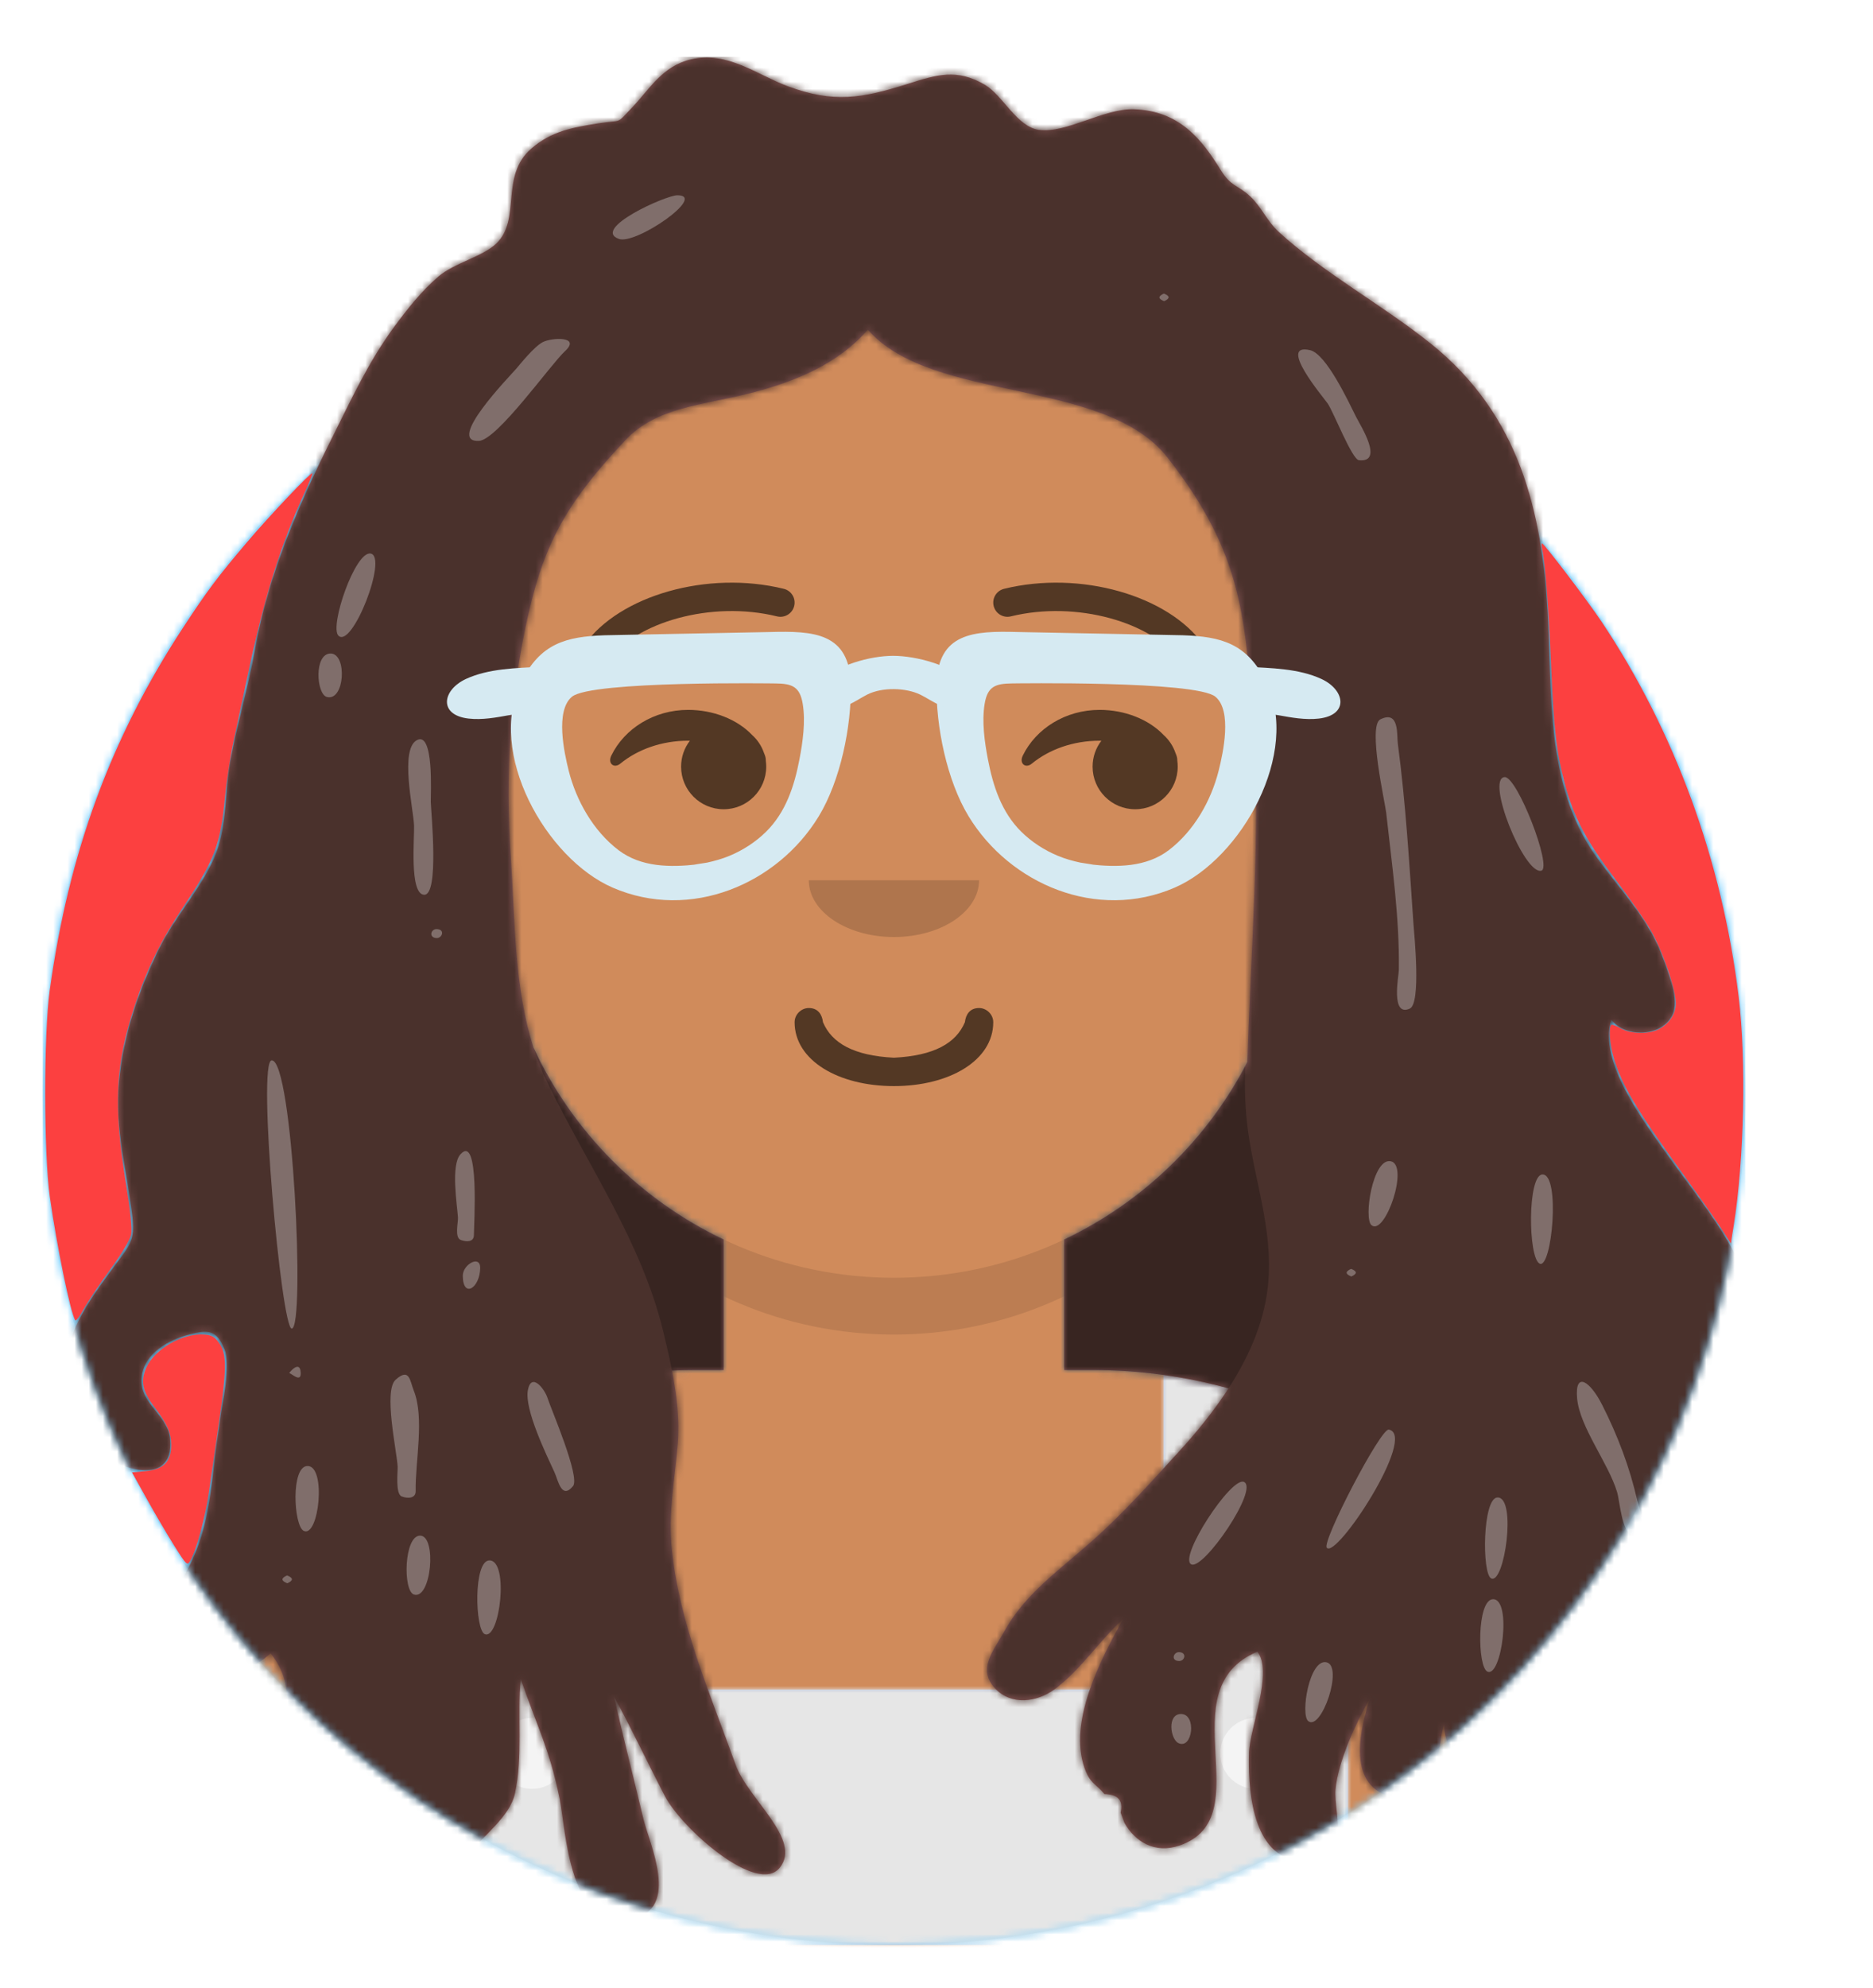 <?xml version="1.0" encoding="UTF-8" standalone="no"?>
<svg
   width="264px"
   height="280px"
   viewBox="0 0 264 280"
   version="1.1"
   id="svg1830"
   sodipodi:docname="Avatar_girl_2_red.svg"
   inkscape:version="1.1.1 (3bf5ae0d25, 2021-09-20)"
   xmlns:inkscape="http://www.inkscape.org/namespaces/inkscape"
   xmlns:sodipodi="http://sodipodi.sourceforge.net/DTD/sodipodi-0.dtd"
   xmlns:xlink="http://www.w3.org/1999/xlink"
   xmlns="http://www.w3.org/2000/svg"
   xmlns:svg="http://www.w3.org/2000/svg">
  <sodipodi:namedview
     id="namedview1832"
     pagecolor="#ffffff"
     bordercolor="#666666"
     borderopacity="1.0"
     inkscape:pageshadow="2"
     inkscape:pageopacity="0.0"
     inkscape:pagecheckerboard="0"
     showgrid="false"
     inkscape:zoom="2.9"
     inkscape:cx="131.89655"
     inkscape:cy="140.17241"
     inkscape:window-width="1920"
     inkscape:window-height="1001"
     inkscape:window-x="-9"
     inkscape:window-y="-9"
     inkscape:window-maximized="1"
     inkscape:current-layer="svg1830" />
  <desc
     id="desc1715">Created with getavataaars.com</desc>
  <defs
     id="defs1720">
    <circle
       id="react-path-1"
       cx="120"
       cy="120"
       r="120" />
    <path
       d="M12,160 C12,226.274 65.726,280 132,280 C198.274,280 252,226.274 252,160 L264,160 L264,-1.42108547e-14 L-3.19744231e-14,-1.42108547e-14 L-3.19744231e-14,160 L12,160 Z"
       id="react-path-2" />
    <path
       d="M124,144.611 L124,163 L128,163 L128,163 C167.765,163 200,195.235 200,235 L200,244 L0,244 L0,235 C-4.86974701e-15,195.235 32.235,163 72,163 L72,163 L76,163 L76,144.611 C58.763,136.422 46.372,119.687 44.305,99.881 C38.48,99.058 34,94.052 34,88 L34,74 C34,68.054 38.325,63.118 44,62.166 L44,56 L44,56 C44,25.072 69.072,5.68137151e-15 100,0 L100,0 L100,0 C130.928,-5.68137151e-15 156,25.072 156,56 L156,62.166 C161.675,63.118 166,68.054 166,74 L166,88 C166,94.052 161.52,99.058 155.695,99.881 C153.628,119.687 141.237,136.422 124,144.611 Z"
       id="react-path-3" />
    <filter
       inkscape:label="Black Light"
       inkscape:menu="Color"
       inkscape:menu-tooltip="Light areas turn to black"
       style="color-interpolation-filters:sRGB;"
       id="filter2395"
       x="0.041"
       y="0"
       width="0.816"
       height="0.88">
      <feColorMatrix
         type="luminanceToAlpha"
         result="result2"
         id="feColorMatrix2387" />
      <feComposite
         in2="SourceGraphic"
         operator="arithmetic"
         in="result2"
         k3="2"
         result="result4"
         id="feComposite2389" />
      <feBlend
         in="result4"
         mode="multiply"
         result="result3"
         in2="result2"
         id="feBlend2391" />
      <feComposite
         in2="SourceGraphic"
         operator="in"
         in="result3"
         id="feComposite2393" />
    </filter>
    <filter
       style="color-interpolation-filters:sRGB;"
       inkscape:label="Greyscale"
       id="filter2928"
       x="0.03"
       y="-0.01"
       width="0.85"
       height="0.91"
       inkscape:auto-region="false">
      <feColorMatrix
         values="0.21 0.72 0.072 0 0 0.21 0.72 0.072 0 0 0.21 0.72 0.072 0 0 0 0 0 1 0 "
         id="feColorMatrix2926"
         result="fbSourceGraphic" />
      <feColorMatrix
         result="fbSourceGraphicAlpha"
         in="fbSourceGraphic"
         values="0 0 0 -1 0 0 0 0 -1 0 0 0 0 -1 0 0 0 0 1 0"
         id="feColorMatrix2948" />
      <feColorMatrix
         id="feColorMatrix2950"
         values="0.21 0.72 0.072 0 0 0.21 0.72 0.072 0 0 0.21 0.72 0.072 0 0 0 0 0 1 0 "
         in="fbSourceGraphic" />
    </filter>
  </defs>
  <g
     id="g1828"
     stroke="none"
     stroke-width="1"
     fill="none"
     fill-rule="evenodd"
     style="filter:url(#filter2928)"
     transform="translate(-6,-6)">
    <g
       transform="translate(-825,-1100)"
       id="Avataaar/Circle">
      <g
         transform="translate(825,1100)"
         id="g1825">
        <g
           id="Circle"
           stroke-width="1"
           fill-rule="evenodd"
           transform="translate(12,40)">
          <mask
             id="react-mask-4"
             fill="#ffffff">
            <use
               xlink:href="#react-path-1"
               id="use1722"
               x="0"
               y="0"
               width="100%"
               height="100%" />
          </mask>
          <use
             id="Circle-Background"
             fill="#e6e6e6"
             xlink:href="#react-path-1"
             x="0"
             y="0"
             width="100%"
             height="100%" />
          <g
             id="Color/Palette/Blue-01"
             mask="url(#react-mask-4)"
             fill="#65c9ff">
            <rect
               id="🖍Color"
               x="0"
               y="0"
               width="240"
               height="240" />
          </g>
        </g>
        <mask
           id="react-mask-5"
           fill="#ffffff">
          <use
             xlink:href="#react-path-2"
             id="use1729"
             x="0"
             y="0"
             width="100%"
             height="100%" />
        </mask>
        <g
           id="Mask" />
        <g
           id="Avataaar"
           stroke-width="1"
           fill-rule="evenodd"
           mask="url(#react-mask-5)">
          <g
             id="Body"
             transform="translate(32,36)">
            <mask
               id="react-mask-6"
               fill="#ffffff">
              <use
                 xlink:href="#react-path-3"
                 id="use1733"
                 x="0"
                 y="0"
                 width="100%"
                 height="100%" />
            </mask>
            <use
               fill="#d0c6ac"
               xlink:href="#react-path-3"
               id="use1736"
               x="0"
               y="0"
               width="100%"
               height="100%" />
            <g
               id="Skin/👶🏽-03-Brown"
               mask="url(#react-mask-6)"
               fill="#d08b5b">
              <g
                 id="Color">
                <rect
                   x="0"
                   y="0"
                   width="264"
                   height="280"
                   id="rect1738" />
              </g>
            </g>
            <path
               d="m 156,79 v 23 c 0,30.928 -25.072,56 -56,56 -30.928,0 -56,-25.072 -56,-56 V 79 94 c 0,30.928 25.072,56 56,56 30.928,0 56,-25.072 56,-56 z"
               id="Neck-Shadow"
               fill-opacity="0.1"
               fill="#000000"
               mask="url(#react-mask-6)" />
          </g>
          <g
             id="Clothing/Overall"
             transform="translate(0,170)">
            <defs
               id="defs1745">
              <path
                 d="M 94,29.688 V 74 h 76 V 29.688 c 9.363,1.301 18.15,4.402 26,8.943 L 196,110 H 187 77 68 V 38.632 c 7.85,-4.541 16.637,-7.642 26,-8.943 z"
                 id="react-path-331" />
            </defs>
            <mask
               id="react-mask-332"
               fill="#ffffff">
              <use
                 xlink:href="#react-path-331"
                 id="use1747"
                 x="0"
                 y="0"
                 width="100%"
                 height="100%" />
            </mask>
            <use
               id="Overall"
               fill="#b7c1db"
               fill-rule="evenodd"
               xlink:href="#react-path-331"
               x="0"
               y="0"
               width="100%"
               height="100%" />
            <g
               id="Color/Palette/Gray-01"
               mask="url(#react-mask-332)"
               fill-rule="evenodd"
               fill="#e6e6e6">
              <rect
                 id="rect1751"
                 x="0"
                 y="0"
                 width="264"
                 height="110" />
            </g>
            <circle
               id="Button"
               fill="#f4f4f4"
               fill-rule="evenodd"
               cx="81"
               cy="83"
               r="5" />
            <circle
               id="circle1755"
               fill="#f4f4f4"
               fill-rule="evenodd"
               cx="183"
               cy="83"
               r="5" />
          </g>
          <g
             id="Face"
             transform="translate(76,82)"
             fill="#000000">
            <g
               id="Mouth/Twinkle"
               transform="translate(2,52)"
               fill-opacity="0.6"
               fill-rule="nonzero"
               fill="#000000">
              <path
                 d="m 40,16 c 0,5.372 6.158,9 14,9 7.842,0 14,-3.628 14,-9 0,-1.105 -0.95,-2 -2,-2 -1.293,0 -1.87,0.905 -2,2 -1.242,2.938 -4.317,4.716 -10,5 -5.683,-0.284 -8.758,-2.062 -10,-5 -0.13,-1.095 -0.707,-2 -2,-2 -1.05,0 -2,0.895 -2,2 z"
                 id="Mouth" />
            </g>
            <g
               id="Nose/Default"
               transform="translate(28,40)"
               fill-opacity="0.16">
              <path
                 d="m 16,8 c 0,4.418 5.373,8 12,8 v 0 c 6.627,0 12,-3.582 12,-8"
                 id="Nose" />
            </g>
            <g
               id="Eyes/Side-😒"
               transform="translate(0,8)"
               fill-opacity="0.6">
              <path
                 d="M 27.241,20.346 C 26.463,21.357 26,22.625 26,24 c 0,3.314 2.686,6 6,6 3.314,0 6,-2.686 6,-6 0,-0.29 -0.021,-0.576 -0.06,-0.855 0.008,-0.222 -0.03,-0.474 -0.124,-0.738 -0.045,-0.126 -0.093,-0.25 -0.145,-0.373 C 37.337,21.072 36.765,20.22 36.025,19.551 33.899,17.317 30.506,16 26.998,16 c -4.833,0 -8.991,2.649 -10.837,6.447 -0.54,1.111 0.387,1.853 1.277,1.124 2.436,-1.993 5.82,-3.228 9.56,-3.228 0.081,0 0.162,5.84e-4 0.243,0.002 z"
                 id="Eye" />
              <path
                 d="M 85.241,20.346 C 84.463,21.357 84,22.625 84,24 c 0,3.314 2.686,6 6,6 3.314,0 6,-2.686 6,-6 0,-0.29 -0.021,-0.576 -0.06,-0.855 0.008,-0.222 -0.03,-0.474 -0.124,-0.738 -0.045,-0.126 -0.093,-0.25 -0.145,-0.373 C 95.337,21.072 94.765,20.22 94.025,19.551 91.899,17.317 88.506,16 84.998,16 c -4.833,0 -8.991,2.649 -10.837,6.447 -0.54,1.111 0.387,1.853 1.277,1.124 2.436,-1.993 5.82,-3.228 9.56,-3.228 0.081,0 0.162,5.84e-4 0.243,0.002 z"
                 id="path1763" />
            </g>
            <g
               id="Eyebrow/Outline/Default"
               fill-opacity="0.6">
              <g
                 id="I-Browse"
                 transform="translate(12,6)">
                <path
                   d="M 3.63,11.159 C 7.545,5.65 18.278,2.561 27.523,4.831 28.596,5.095 29.679,4.439 29.942,3.366 30.206,2.293 29.55,1.21 28.477,0.947 17.74,-1.69 5.312,1.887 0.37,8.841 -0.27,9.742 -0.059,10.99 0.841,11.63 1.742,12.27 2.99,12.059 3.63,11.159 Z"
                   id="Eyebrow"
                   fill-rule="nonzero" />
                <path
                   d="M 61.63,11.159 C 65.545,5.65 76.278,2.561 85.523,4.831 86.596,5.095 87.679,4.439 87.942,3.366 88.206,2.293 87.55,1.21 86.477,0.947 75.74,-1.69 63.312,1.887 58.37,8.841 c -0.64,0.9 -0.429,2.149 0.472,2.789 0.9,0.64 2.149,0.429 2.789,-0.472 z"
                   id="path1767"
                   fill-rule="nonzero"
                   transform="matrix(-1,0,0,1,146,0)" />
              </g>
            </g>
          </g>
          <g
             id="Top"
             stroke-width="1"
             fill-rule="evenodd">
            <defs
               id="defs1774">
              <rect
                 id="react-path-321"
                 x="0"
                 y="0"
                 width="264"
                 height="280" />
              <path
                 d="M 85.718,185.073 C 86.806,185.025 87.9,185 89,185 v 0 h 4 v -18.389 c -11.771,-5.592 -21.282,-15.17 -26.789,-26.989 -2.764,-8.608 -2.6,-17.935 -3.21,-26.796 -0.805,-11.68 -0.112,-23.078 2.536,-34.579 2.389,-10.375 5.824,-15.941 13.626,-24.255 4.359,-4.646 10.905,-4.915 17.42,-6.563 6.593,-1.669 12.611,-4.21 16.735,-8.991 9.083,10.411 33.354,6.664 42.237,18.011 10.801,13.798 10.922,22.701 12.193,38.642 0.953,11.951 -0.529,33.564 -0.944,46.538 C 161.186,152.525 152.097,161.339 141,166.611 V 185 h 4 c 6.636,0 13.062,0.898 19.163,2.578 -2.05,3.174 -4.494,6.179 -7.051,8.973 -3.831,4.188 -7.681,8.519 -12,12.367 -4.941,4.401 -9.668,7.597 -12.667,13.082 -1.358,2.483 -3.737,5.094 -1.219,7.817 2.299,2.487 5.924,1.975 8.385,0.175 3.637,-2.66 6.338,-6.859 9.69,-9.916 -3.237,5.815 -7.742,14.485 -5.429,21.005 0.787,2.217 1.585,2.173 2.801,3.651 1.92,0.043 2.679,0.912 2.277,2.605 0.18,0.484 0.36,0.967 0.54,1.451 1.456,2.594 4.242,4.411 7.78,3.188 11.56,-3.994 -1.775,-21.962 10.953,-27.302 2.277,2.829 -1.086,10.779 -1.177,14.256 -0.111,4.287 0.122,14.013 6.642,15.179 8.496,1.52 5.219,-6.597 5.555,-10.05 0.39,-4.016 2.861,-9.312 4.871,-12.869 -1.223,3.779 -3.509,12.153 2.816,13.869 7.317,1.986 6.481,-6.585 7.592,-10.151 0.229,5.275 7.045,17.75 13.205,7.896 3.174,-5.076 1.009,-13.441 0.661,-18.853 4.414,4.56 7.94,-1.351 7.839,-4.63 1.678,4.752 7.983,18.003 13.571,7.485 3.398,-6.395 -0.226,-14.985 -2.483,-21.159 5.944,0.52 4.75,-5.236 3.865,-8.095 -1.307,-4.222 -0.609,-4.841 -0.34,-9.206 8.25,4.805 7.997,-8.234 7.542,-11.432 -1.145,-8.052 -7.409,-15.262 -12.242,-22.053 -3.466,-4.871 -9.935,-13.352 -8.039,-19.226 1.957,2.468 6.507,2.442 8.316,-0.142 1.532,-2.188 -0.091,-5.796 -0.831,-7.982 -2.021,-5.98 -6.059,-9.844 -9.711,-14.981 -7.108,-10.001 -6.086,-23.133 -6.743,-34.313 -0.82,-13.949 -3.814,-27.68 -16.48,-37.827 -6.787,-5.436 -15.058,-9.914 -21.37,-15.682 -1.721,-1.573 -2.449,-3.522 -4.065,-5.038 -1.814,-1.702 -2.66,-1.299 -4.158,-3.721 -2.668,-4.314 -5.802,-8.354 -12.251,-8.557 -4.219,-0.132 -9.555,3.429 -13.358,2.908 -3.122,-0.427 -5.094,-4.878 -7.656,-6.372 -3.966,-2.313 -6.734,-1.415 -10.972,-0.075 -6.309,1.994 -10.33,2.688 -16.755,0.306 C 97.691,2.539 93.565,-0.846 88.402,0.357 84.352,1.302 82.544,4.57 80.158,7.075 c -2.461,2.586 -1.272,1.731 -4.87,2.305 -3.68,0.588 -6.587,1.121 -9.378,3.532 -4.513,3.896 -1.387,9.955 -4.953,13.389 -1.925,1.854 -5.935,2.737 -8.165,4.654 -2.434,2.092 -4.424,4.635 -6.248,7.111 -3.552,4.823 -5.976,10.078 -8.58,15.281 -4.844,9.681 -9.162,19.671 -11.002,30.072 -0.945,5.346 -2.538,10.576 -3.512,15.912 -0.751,4.115 -0.43,8.621 -1.896,12.616 -1.739,4.74 -5.899,9.096 -8.152,13.757 -2.988,6.183 -4.995,12.115 -5.63,18.771 -0.624,6.544 1.113,12.311 1.879,18.727 0.444,3.717 -0.323,4.139 -2.88,7.647 -1.967,2.7 -3.96,5.373 -5.225,8.378 -2.362,5.614 -2.231,11.077 1.879,16.013 2.82,3.387 12.299,6.933 11.523,-0.618 -0.36,-3.508 -4.771,-5.095 -3.929,-9.12 0.583,-2.787 3.424,-4.716 6.873,-5.578 2.436,-0.608 3.636,-0.582 4.735,2.09 0.996,2.421 -0.324,7.707 -0.631,10.251 -0.123,1.023 -0.304,1.919 -0.428,2.866 -0.868,6.675 -1.028,12.816 -4.682,18.945 -2.244,3.766 -6.636,9.073 -1.628,12.702 3.959,2.871 10.791,1.121 13.877,-1.882 3.256,4.027 2.532,8.424 1.314,12.869 -0.756,2.76 -2.824,6.802 0.431,9.033 4.408,3.022 11.603,-1.737 14.907,-4.139 1.911,4.267 3.703,19.826 11.236,10.551 2.198,-2.705 5.857,-5.344 6.554,-8.534 1.156,-5.29 0.326,-10.859 0.805,-16.202 2.404,6.997 4.038,9.787 5.509,16.97 0.885,4.321 1.232,18.82 10.174,16.91 6.881,-1.469 2.48,-10.524 1.601,-14.215 -1.683,-7.069 -2.496,-10.062 -4.122,-17.14 2.533,4.626 4.746,9.372 7.18,14.034 2.391,4.58 13.079,14.027 16.205,10.05 3.127,-3.977 -4.496,-9.645 -6.23,-14.46 -3.609,-10.024 -7.981,-20.005 -9.017,-30.507 -0.498,-5.049 0.436,-9.712 0.846,-14.703 0.28,-3.41 -0.141,-6.903 -0.812,-10.34 z"
                 id="react-path-322" />
            </defs>
            <mask
               id="react-mask-320"
               fill="#ffffff">
              <use
                 xlink:href="#react-path-321"
                 id="use1776"
                 x="0"
                 y="0"
                 width="100%"
                 height="100%" />
            </mask>
            <g
               id="g1779" />
            <g
               id="Top/Long-Hair/Dreads"
               mask="url(#react-mask-320)">
              <g
                 transform="translate(-1)"
                 id="g1820">
                <g
                   id="template-for-hairstyles"
                   stroke-width="1"
                   fill-rule="evenodd"
                   transform="translate(63,87)" />
                <g
                   id="Hair"
                   stroke-width="1"
                   fill-rule="evenodd"
                   transform="translate(16,14)">
                  <mask
                     id="react-mask-319"
                     fill="#ffffff">
                    <use
                       xlink:href="#react-path-322"
                       id="use1782"
                       x="0"
                       y="0"
                       width="100%"
                       height="100%" />
                  </mask>
                  <use
                     id="No-Woman"
                     fill="#8d5a5a"
                     xlink:href="#react-path-322"
                     x="0"
                     y="0"
                     width="100%"
                     height="100%" />
                  <g
                     id="g1790"
                     mask="url(#react-mask-319)"
                     fill="#4a312c">
                    <g
                       id="g1788">
                      <rect
                         x="0"
                         y="0"
                         width="264"
                         height="280"
                         id="rect1786" />
                    </g>
                  </g>
                  <path
                     d="M 85.718,185.073 C 86.806,185.025 87.9,185 89,185 v 0 h 4 v -18.389 c -11.771,-5.592 -21.282,-15.17 -26.789,-26.989 0.533,1.659 1.174,3.291 1.951,4.887 5.755,11.833 13.257,22.412 16.326,35.081 0.436,1.797 0.869,3.632 1.23,5.484 z M 164.163,187.578 C 158.062,185.898 151.636,185 145,185 v 0 h -4 v -18.389 c 10.901,-5.178 19.863,-13.775 25.502,-24.404 -0.077,2.994 -0.01,5.972 0.373,8.849 1.07,8.044 4.002,15.31 2.641,23.58 -0.745,4.532 -2.726,8.876 -5.353,12.942 z"
                     id="Shadows"
                     fill-opacity="0.24"
                     fill="#000000"
                     mask="url(#react-mask-319)" />
                  <path
                     d="m 49.361,108.248 c -0.125,-2.422 -1.98,-10.537 0.328,-11.939 2.53,-1.538 2.002,7.706 2.029,8.654 0.043,1.537 1.211,13.135 -0.927,13.084 -2.132,-0.051 -1.347,-8.218 -1.429,-9.798 z m 8.434,57.75 c -0.009,1.014 -1.072,0.953 -1.832,0.687 -0.938,-0.328 -0.364,-2.484 -0.413,-3.191 -0.13,-1.859 -1.023,-7.338 0.34,-8.873 2.725,-3.068 1.915,9.948 1.905,11.377 z m -25.674,13.163 c 1.929,-0.055 0.143,-37.832 -2.822,-37.79 -2.082,0.029 1.362,37.827 2.822,37.79 z m 2.232,19.355 c -2.398,0 -1.957,8.462 -0.545,9.139 2.14,1.025 3.227,-9.139 0.545,-9.139 z m 15.237,3.539 c 0.021,1.058 -1.178,1.074 -1.979,0.744 -0.909,-0.375 -0.528,-3.505 -0.564,-4.2 -0.113,-2.187 -2.017,-10.672 -0.285,-12.231 1.974,-1.777 2.017,0.173 2.548,1.499 1.564,3.903 0.196,10.032 0.28,14.189 z M 190.242,122.333 c 0.11,1.462 1.069,11.018 -0.525,11.746 -2.742,1.254 -1.561,-4.65 -1.55,-5.413 0.107,-7.437 -0.969,-14.812 -1.787,-22.209 -0.155,-1.405 -2.625,-12.225 -0.816,-13.122 2.707,-1.341 2.304,2.246 2.458,3.41 1.129,8.469 1.628,17.079 2.219,25.588 z m -3.219,33.254 c -2.532,-0.502 -3.858,8.094 -2.702,9.015 1.917,1.53 5.349,-8.489 2.702,-9.015 z m -0.268,37.798 c -1.139,-0.227 -9.433,15.732 -8.751,16.635 1.3,1.719 12.829,-15.82 8.751,-16.635 z m -20.422,7.373 c -1.781,-0.802 -9.334,10.751 -7.406,11.619 1.748,0.786 9.562,-10.652 7.406,-11.619 z m 42.093,-43.311 c -2.151,0 -2.055,11.822 -0.4,12.568 1.711,0.771 2.942,-12.568 0.4,-12.568 z M 178.14,48.844 c -0.608,-0.87 -7.175,-8.62 -2.472,-7.513 2.291,0.539 5.448,7.353 6.481,9.411 0.594,1.182 3.984,6.459 0.392,6.086 -0.977,-0.101 -3.59,-6.821 -4.402,-7.984 z M 155.048,33.356 c -0.846,0.381 -0.832,0.738 0.042,1.072 0.847,-0.381 0.832,-0.738 -0.042,-1.072 z m -84.429,8.13 c -2.005,1.843 -9.543,12.518 -12.126,12.625 -4.707,0.195 4.278,-9.025 5.297,-10.198 0.455,-0.526 2.486,-3.091 3.722,-3.722 1.261,-0.644 5.444,-0.859 3.107,1.295 z M 43.254,69.981 c -2.183,-0.429 -5.835,10.265 -4.561,11.555 1.924,1.95 7.007,-11.07 4.561,-11.555 z M 68.193,188.992 c 0.413,1.341 4.632,11.079 3.571,12.361 -1.621,1.957 -2.087,-0.817 -2.617,-1.967 -1.178,-2.555 -4.238,-8.846 -3.746,-11.536 0.478,-2.609 2.375,-0.202 2.792,1.142 z m -8.207,22.824 c -2.295,0 -2.03,9.802 -0.664,10.384 2.117,0.902 3.479,-10.384 0.664,-10.384 z m 161.805,-8.37 c 0.136,0.603 2.054,5.563 -0.663,4.844 -1.562,-0.413 -1.803,-4.785 -2.202,-6.11 -1.229,-4.086 -5.28,-9.163 -5.632,-13.194 -0.34,-3.896 1.84,-2.411 3.515,0.889 2.236,4.408 3.913,8.871 4.981,13.571 z m -19.702,-0.496 c -2.132,-0.009 -2.235,10.773 -0.902,11.402 1.864,0.879 3.621,-11.402 0.902,-11.402 z m 6.161,-88.296 c 1.582,-0.412 -3.41,-13.326 -5.178,-13.183 -2.694,0.217 2.776,13.803 5.178,13.183 z m -26.816,56.092 c -0.847,0.381 -0.832,0.738 0.042,1.072 0.846,-0.381 0.832,-0.738 -0.042,-1.072 z m -24.218,55.241 c 0.794,0 1.121,-1.224 -0.051,-1.251 -0.775,0.006 -1.184,1.251 0.051,1.251 z M 58.684,170.629 c 0.029,-1.909 -2.469,-0.509 -2.454,1.101 0.033,3.214 2.401,1.746 2.454,-1.101 z m -6.166,-47.746 c -0.804,0 -1.133,1.236 0.051,1.266 0.784,-0.006 1.197,-1.266 -0.051,-1.266 z m -19.132,62.51 c -0.078,-1.941 -1.7,0.043 -1.609,0.046 0.288,0.007 1.67,1.417 1.609,-0.046 z M 37.6,84.063 c -2.368,0 -2.024,5.754 -0.513,6.123 2.52,0.616 2.865,-6.123 0.513,-6.123 z m 12.613,124.263 c -2.286,0 -2.44,7.814 -0.863,8.3 2.451,0.754 3.243,-8.3 0.863,-8.3 z m -18.756,5.606 c -0.872,0.391 -0.858,0.759 0.042,1.103 0.872,-0.391 0.858,-0.759 -0.042,-1.103 z m 169.999,3.351 c -2.32,0 -2.229,9.553 -0.805,10.199 1.99,0.902 3.489,-10.199 0.805,-10.199 z m -23.51,8.879 c -2.411,-0.482 -3.673,7.405 -2.55,8.29 1.852,1.459 5.026,-7.796 2.55,-8.29 z m -20.481,7.29 c -1.998,0 -1.507,3.575 -0.354,4.107 1.994,0.92 2.583,-4.107 0.354,-4.107 z M 86.48,19.509 c -1.671,0 -12.16,4.744 -8.24,6.15 2.397,0.859 12.498,-6.15 8.24,-6.15 z"
                     id="Highlights"
                     fill-opacity="0.3"
                     fill="#ffffff"
                     mask="url(#react-mask-319)" />
                </g>
                <g
                   id="Top/_Resources/Prescription-01"
                   fill="none"
                   transform="translate(62,85)"
                   stroke-width="1">
                  <defs
                     id="defs1806">
                    <filter
                       x="5.1133232e-17"
                       y="2.1557782e-17"
                       width="1"
                       height="1.053"
                       filterUnits="objectBoundingBox"
                       id="react-filter-359">
                      <feOffset
                         dx="0"
                         dy="2"
                         in="SourceAlpha"
                         result="shadowOffsetOuter1"
                         id="feOffset1795" />
                      <feColorMatrix
                         values="0 0 0 0 0   0 0 0 0 0   0 0 0 0 0  0 0 0 0.2 0"
                         type="matrix"
                         in="shadowOffsetOuter1"
                         result="shadowMatrixOuter1"
                         id="feColorMatrix1797" />
                      <feMerge
                         id="feMerge1803">
                        <feMergeNode
                           in="shadowMatrixOuter1"
                           id="feMergeNode1799" />
                        <feMergeNode
                           in="SourceGraphic"
                           id="feMergeNode1801" />
                      </feMerge>
                    </filter>
                  </defs>
                  <g
                     id="Glasses"
                     filter="url(#react-filter-359)"
                     transform="translate(8,8)"
                     fill="#d6eaf2">
                    <path
                       d="m 46.249,7.275 c 2.372,0.022 3.493,0.417 3.897,2.89 0.409,2.505 0.011,5.322 -0.461,7.79 -0.72,3.768 -1.919,7.46 -4.708,10.214 -1.469,1.45 -3.261,2.606 -5.167,3.396 -1.012,0.419 -2.081,0.722 -3.149,0.952 -0.312,0.067 -2.979,0.434 -1.344,0.248 -3.817,0.436 -7.958,0.418 -11.145,-2.011 -3.533,-2.692 -5.952,-6.953 -7.016,-11.196 -0.622,-2.483 -1.93,-8.422 0.459,-10.407 2.737,-2.275 28.633,-1.874 28.633,-1.874 z M 22.218,0.49 C 16.777,0.678 13.147,1.634 10.463,7.069 5.546,17.03 13.963,31.969 23.352,36.039 34.329,40.799 46.592,35.532 52.396,26.006 55.469,20.962 57.022,13.323 56.922,7.504 56.795,0.076 51.607,-0.13 45.509,0.034 Z"
                       id="Frame-Stuff" />
                    <path
                       d="m 79.681,7.273 c -2.372,0.023 -3.493,0.417 -3.897,2.89 -0.409,2.505 -0.011,5.322 0.46,7.79 0.721,3.768 1.919,7.46 4.708,10.214 1.469,1.45 3.261,2.606 5.167,3.396 1.012,0.419 2.081,0.722 3.149,0.951 0.312,0.067 2.979,0.435 1.344,0.248 3.817,0.436 7.958,0.418 11.145,-2.011 3.533,-2.692 5.952,-6.952 7.016,-11.196 0.622,-2.483 1.93,-8.422 -0.459,-10.407 -2.737,-2.275 -28.633,-1.874 -28.633,-1.874 z M 103.712,0.488 c 5.441,0.187 9.071,1.144 11.755,6.579 4.917,9.961 -3.499,24.9 -12.889,28.971 -10.977,4.759 -23.24,-0.508 -29.044,-10.034 -3.073,-5.044 -4.627,-12.683 -4.527,-18.502 C 69.135,0.074 74.323,-0.132 80.421,0.032 Z"
                       id="path1809" />
                    <path
                       d="M 13.197,4.927 C 9.785,5.118 5.886,5.164 2.69,6.639 c -3.385,1.562 -3.908,5.099 0.359,5.587 1.922,0.22 3.846,-0.143 5.738,-0.481 1.55,-0.277 3.655,-0.187 5.119,-0.779 2.729,-1.103 2.554,-6.226 -0.71,-6.039"
                       id="path1811" />
                    <path
                       d="m 112.735,4.927 c 3.412,0.192 7.311,0.238 10.507,1.713 3.385,1.562 3.908,5.099 -0.359,5.587 -1.922,0.22 -3.846,-0.143 -5.738,-0.481 -1.55,-0.277 -3.655,-0.187 -5.119,-0.779 -2.729,-1.103 -2.554,-6.226 0.71,-6.039"
                       id="path1813" />
                    <path
                       d="m 73.109,7.013 c -1.946,-2.3 -7.018,-3.628 -10.218,-3.628 -3.2,0 -8.123,1.328 -10.069,3.628 -0.981,1.16 -1.015,2.711 0.686,3.438 2.118,0.906 4.009,-0.737 5.704,-1.596 2.168,-1.099 5.499,-0.978 7.506,0 1.708,0.833 3.586,2.501 5.704,1.596 1.701,-0.727 1.668,-2.279 0.686,-3.438"
                       id="path1815" />
                  </g>
                </g>
                <g
                   id="Group-74"
                   stroke-width="1"
                   fill-rule="evenodd"
                   transform="translate(44,33)" />
              </g>
            </g>
          </g>
        </g>
      </g>
    </g>
  </g>
  <path
     style="fill:#fc4040;stroke-width:1.564"
     d="M 10.59,185.979 C 9.925,184.904 7.977,175.415 7.025,168.621 6.156,162.413 6.148,145.763 7.012,139.483 9.671,120.158 15.624,103.961 25.764,88.468 29.145,83.302 30.723,81.195 34.816,76.379 c 3.213,-3.779 9.018,-9.902 9.208,-9.712 0.066,0.066 -0.448,1.347 -1.141,2.847 -3.256,7.039 -5.647,14.677 -7.874,25.141 -0.686,3.224 -1.617,7.569 -2.068,9.655 -0.452,2.086 -0.999,5.628 -1.216,7.87 -0.665,6.862 -1.421,8.857 -5.897,15.579 -3.173,4.764 -5.086,8.65 -6.819,13.853 -2.767,8.305 -3.056,14.106 -1.252,25.141 0.602,3.684 0.876,6.352 0.732,7.124 -0.141,0.749 -1.308,2.703 -2.97,4.972 -1.506,2.056 -3.188,4.571 -3.738,5.589 -0.549,1.018 -1.085,1.712 -1.19,1.542 z"
     id="path3100" />
  <path
     style="fill:#fc4040;stroke-width:1.564"
     d="m 24.602,217.818 c -0.978,-1.55 -2.726,-4.525 -3.886,-6.611 l -2.109,-3.793 1.939,-0.179 c 2.511,-0.232 3.592,-1.331 3.592,-3.65 0,-1.713 -0.559,-2.996 -2.295,-5.274 -1.773,-2.325 -2.075,-3.721 -1.222,-5.648 1.164,-2.631 5.199,-4.919 8.23,-4.667 1.033,0.086 1.461,0.348 2.087,1.28 1.04,1.548 1.026,3.516 -0.078,11.135 -0.476,3.283 -1.109,7.67 -1.408,9.748 -0.521,3.625 -1.753,8.151 -2.648,9.729 -0.401,0.708 -0.523,0.594 -2.202,-2.069 z"
     id="path3139" />
  <path
     style="fill:#fc4040;stroke-width:1.564"
     d="m 242.586,173.018 c -0.759,-1.179 -3.063,-4.465 -5.121,-7.303 -6.831,-9.421 -8.839,-12.774 -10.012,-16.726 -0.557,-1.876 -0.736,-4.211 -0.351,-4.596 0.113,-0.113 0.695,0.094 1.293,0.458 1.318,0.804 3.983,0.881 5.385,0.156 1.518,-0.785 2.427,-2.159 2.427,-3.67 0,-1.977 -1.849,-7.362 -3.537,-10.302 -0.817,-1.422 -3.081,-4.681 -5.033,-7.241 -4.04,-5.301 -5.858,-8.749 -7.088,-13.448 -1.199,-4.58 -1.524,-7.42 -1.925,-16.807 -0.334,-7.827 -0.859,-14.545 -1.267,-16.21 -0.105,-0.427 -0.103,-0.776 0.003,-0.776 0.281,0 6.372,8.008 8.392,11.034 10.325,15.468 16.987,33.671 19.308,52.759 1.1,9.049 0.801,22.994 -0.694,32.322 l -0.4,2.494 z"
     id="path3178" />
</svg>
